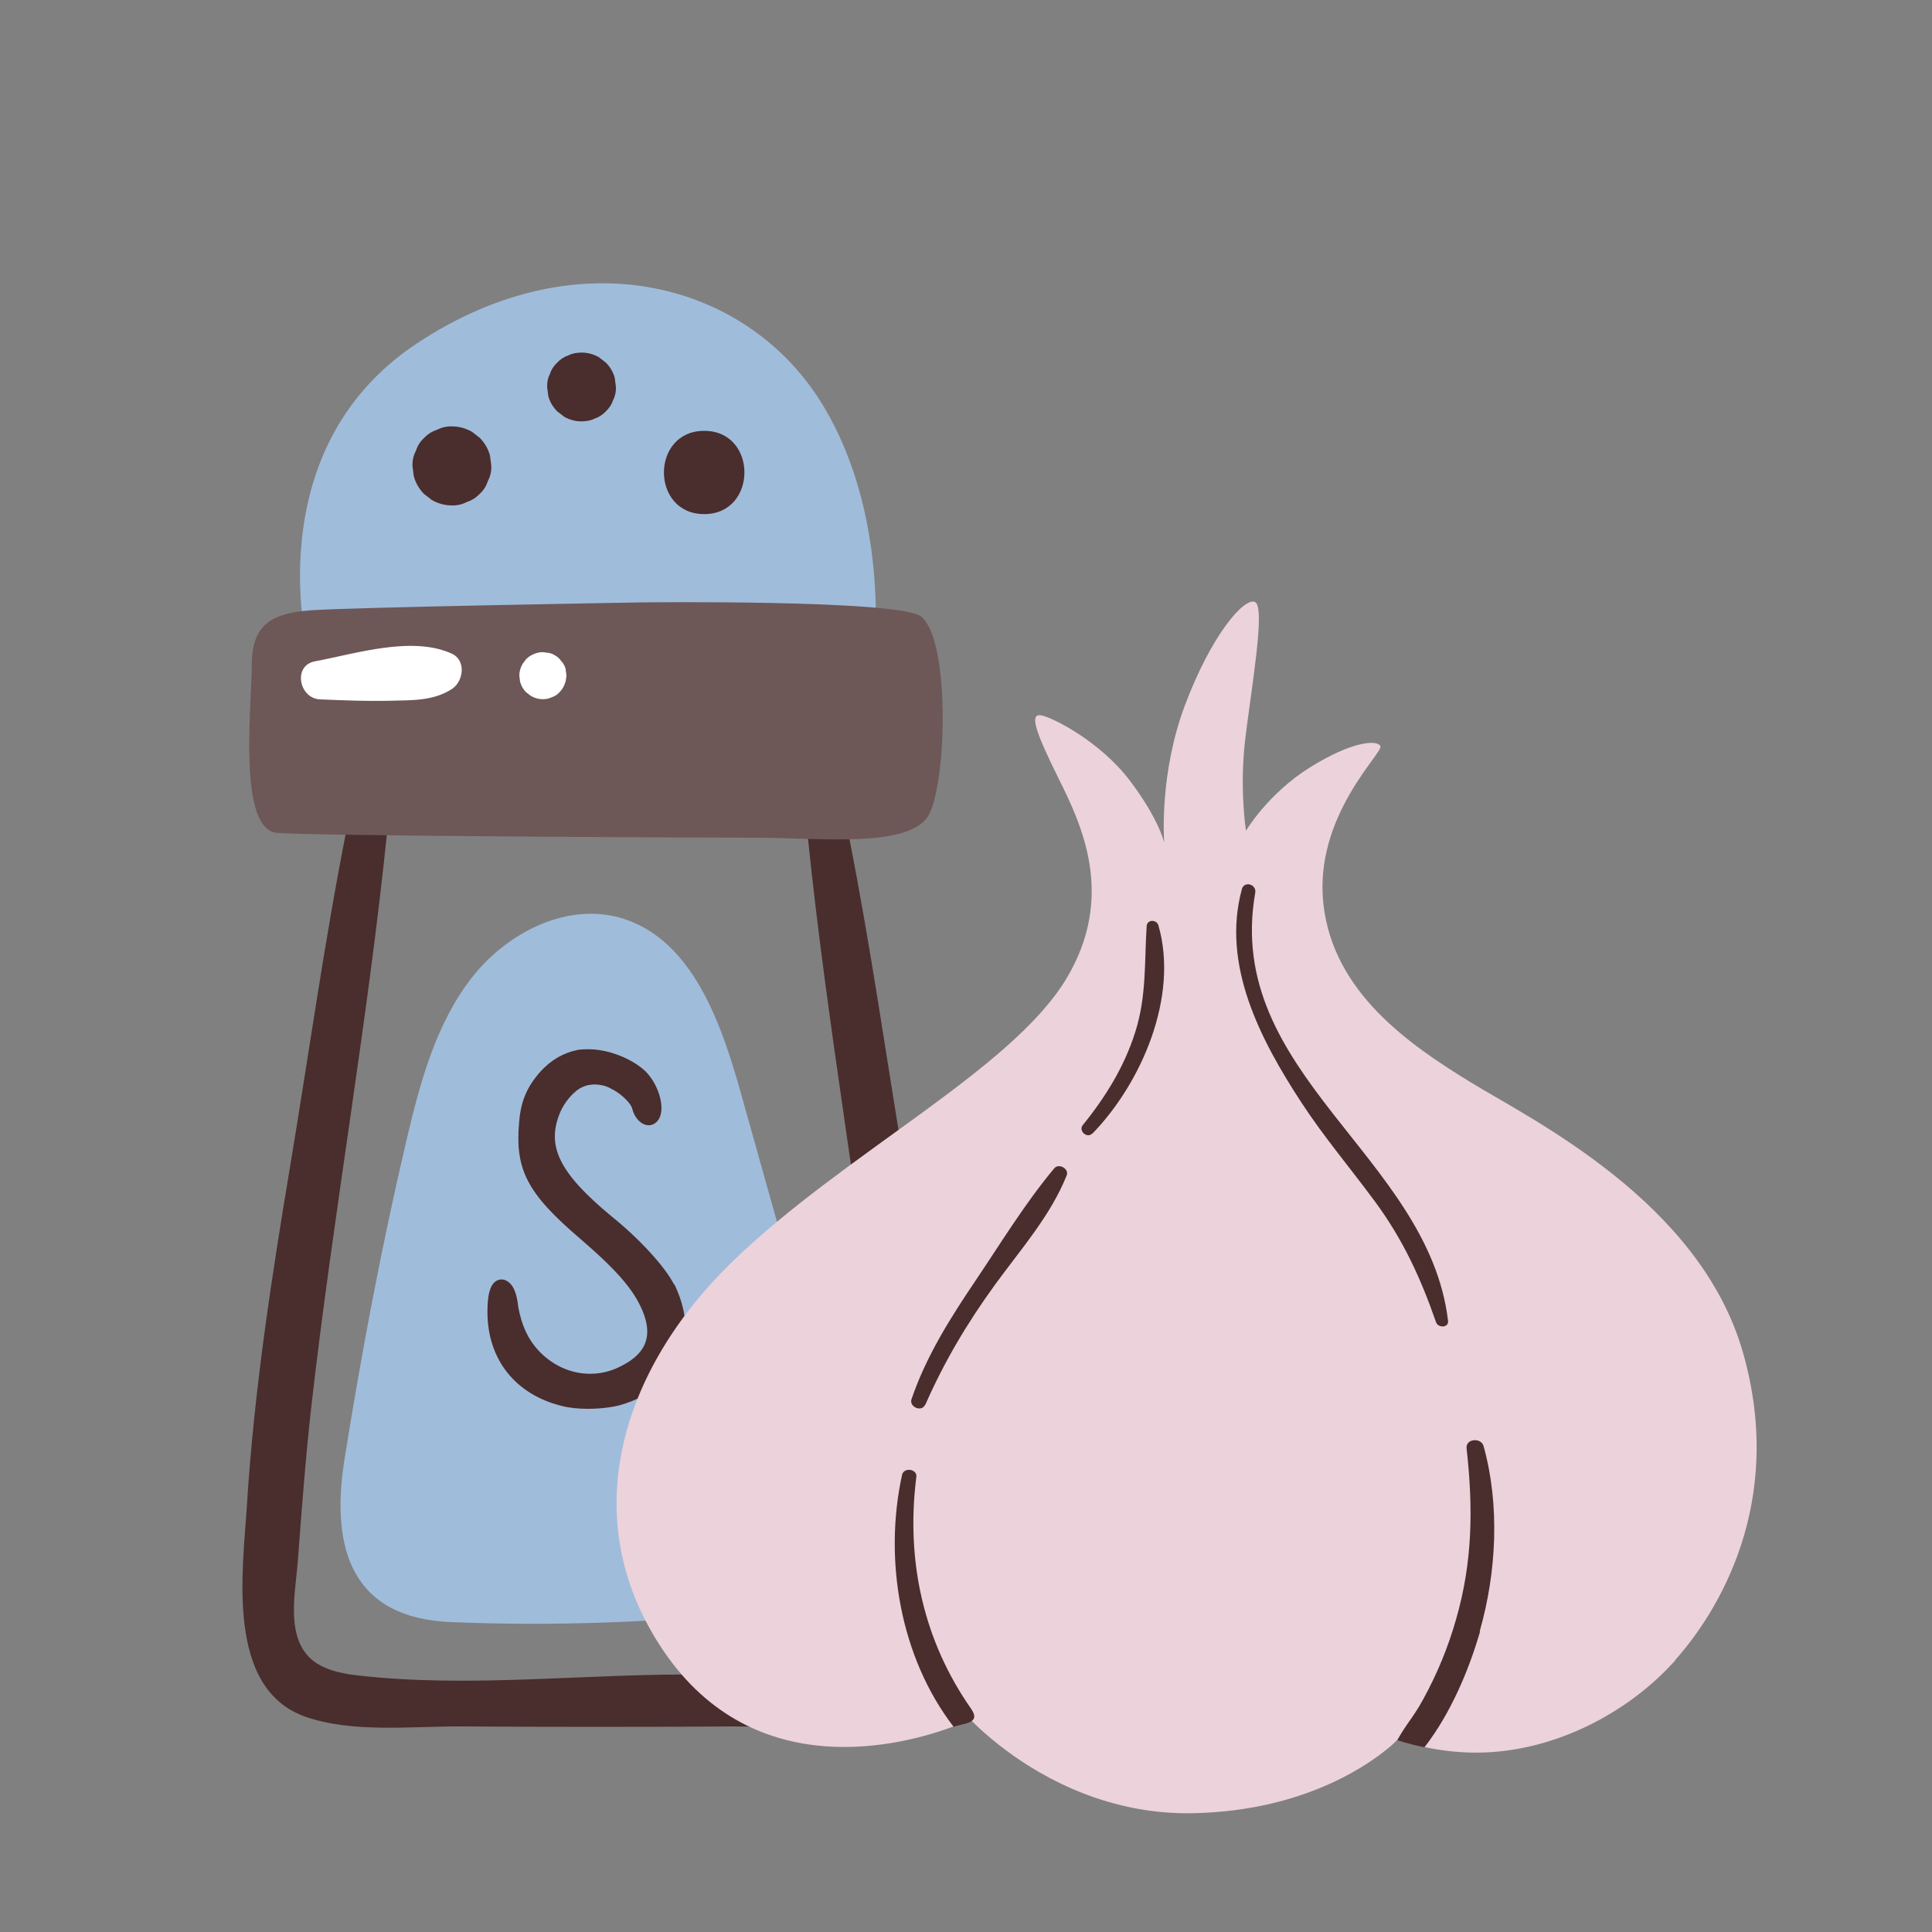 <?xml version="1.0" encoding="UTF-8"?>
<svg id="Capa_2" data-name="Capa 2" xmlns="http://www.w3.org/2000/svg" viewBox="0 0 100 100">
  <rect x="0" y="0" width="100" height="100" fill="#808080" stroke="none"/>
  <defs>
    <style>
      .cls-1 {
        fill: #6e5757;
      }

      .cls-2 {
        fill: #fff;
      }

      .cls-3 {
        fill: none;
      }

      .cls-4 {
        fill: #a0bcdb;
      }

      .cls-5 {
        fill: #4a2d2d;
      }

      .cls-6 {
        fill: #ecd2db;
      }
    </style>
  </defs>
  <g id="COLOR">
    <g>
      <g>
        <g>
          <g>
            <path class="cls-4" d="M43.79,77.71c-.13-2.22-.74-4.39-1.34-6.53-1.38-4.9-2.76-9.8-4.13-14.7-1.02-3.63-2.51-7.78-6.03-8.92-2.85-.92-6.03.67-7.89,3.07-1.86,2.4-2.67,5.45-3.37,8.43-1.28,5.45-2.32,10.96-3.2,16.48-.74,4.66.41,8.22,5.52,8.42,5.43.22,10.87.02,16.27-.6.76-.09,1.54-.19,2.21-.57,1.65-.93,2.08-3.16,1.96-5.08Z"/>
            <path class="cls-4" d="M16,33.98s-2.88-10.62,5.6-16.22c8.48-5.6,17.21-3.05,20.99,3.21,3.79,6.26,2.55,14.08,2.55,14.08l-29.15-1.07Z"/>
            <g>
              <g>
                <path class="cls-5" d="M21.94,25.56c.14.11.27.21.41.32.32.18.66.28,1.03.28.28.01.54-.05.79-.18.25-.08.47-.22.66-.42.2-.18.34-.4.42-.66.13-.24.19-.5.18-.79l-.07-.54c-.1-.35-.27-.64-.52-.9-.14-.11-.27-.21-.41-.32-.32-.18-.66-.28-1.03-.28-.28-.01-.54.05-.79.18-.25.08-.47.22-.66.42-.2.18-.34.4-.42.66-.13.24-.19.5-.18.79.02.18.05.36.07.54.1.35.27.64.52.9Z"/>
                <path class="cls-5" d="M28.84,21.29c.12.09.24.19.36.28.28.16.58.24.9.24.25,0,.48-.04.69-.15.22-.07.41-.2.57-.37.17-.16.3-.35.37-.57.11-.21.16-.44.15-.69-.02-.16-.04-.32-.06-.47-.08-.3-.24-.57-.46-.79-.12-.09-.24-.19-.36-.28-.28-.16-.58-.24-.9-.24-.25,0-.48.04-.69.15-.22.07-.41.2-.57.37-.17.16-.3.35-.37.57-.11.21-.16.44-.15.69.02.16.04.32.06.47.08.3.24.57.46.79Z"/>
                <path class="cls-5" d="M36.45,26.61c2.77,0,2.78-4.31,0-4.31s-2.78,4.31,0,4.31Z"/>
                <path class="cls-5" d="M46.87,60.7c-.97-5.78-1.79-11.65-2.93-17.41-.4,0-.4.02-.57.01-.52-.04-1.04,0-1.56,0,1.01,9.85,2.78,19.62,3.9,29.45.28,2.5.5,5.01.67,7.52.08,1.1.26,2.23.22,3.33-.08,1.89-.86,2.76-2.82,3.09-2.28.39-4.93.03-7.24-.01-5.93-.1-12.16.73-18.1.03-1.88-.22-3.01-.86-3.2-2.78-.1-1.05.1-2.14.18-3.19.2-2.67.4-5.33.7-7.99,1.12-9.85,2.93-19.95,3.93-29.81-.7,0-1.41,0-2.11-.01-1.12,5.63-1.96,11.65-2.9,17.3-.98,5.86-1.89,11.75-2.26,17.69-.21,3.34-1.12,9.46,3.01,10.93,2.44.87,5.57.49,8.12.51,4.67.03,9.34.03,14.01,0,2.48-.01,5.34.27,7.75-.41,4.5-1.26,3.6-7.51,3.38-11.03-.36-5.78-1.22-11.51-2.18-17.22Z"/>
              </g>
              <path class="cls-5" d="M34.89,66.49c-.45-.91-1.83-2.41-3.27-3.56-2.66-2.21-3.35-3.6-2.64-5.32.22-.56.74-1.16,1.16-1.34.42-.21,1.04-.18,1.49.08.53.25,1.03.77,1.09,1.02.1.45.47.92.93.87.25-.04.44-.22.53-.49.2-.63-.15-1.69-.79-2.32-.72-.66-1.92-1.12-2.91-1.12-.17,0-.34,0-.56.03-.76.15-1.4.52-1.96,1.14-.69.78-1.01,1.54-1.09,2.61-.22,2.45.42,3.68,3.13,6,1.93,1.66,2.78,2.64,3.25,3.74.54,1.29.22,2.19-1.03,2.84-1.45.8-3.2.48-4.37-.79-.52-.57-.84-1.26-1.02-2.2-.09-.86-.32-1.31-.74-1.44-.18-.04-.34,0-.47.11-.27.22-.39.71-.39,1.55,0,2.47,1.45,4.29,3.88,4.88.35.09.83.14,1.32.14.6,0,1.21-.07,1.66-.19,1.74-.49,2.87-1.58,3.27-3.17.23-.96.09-1.93-.45-3.08Z"/>
            </g>
            <path class="cls-1" d="M33.21,31.18s-14.98.25-17.13.41-3.05.82-3.05,2.88-.74,8.48,1.32,8.64c2.06.16,21.74.25,24.86.25s7.99.58,8.89-1.23c.91-1.81,1.07-8.97-.41-10.21-1.08-.9-14.49-.74-14.49-.74Z"/>
          </g>
          <path class="cls-2" d="M16.57,36.2c1.21.05,2.41.1,3.62.07,1.12-.03,2.22.02,3.19-.6.61-.39.77-1.49,0-1.84-2.06-.93-4.94,0-7.08.4-1.16.22-.82,1.93.27,1.97h0Z"/>
          <path class="cls-2" d="M29.28,35.29s0-.03,0-.04c.05-.34.05-.23,0-.57,0,0,0,0,0-.01,0,0,0-.01,0-.02,0,0,0,0,0-.01-.04-.16-.11-.3-.22-.41-.09-.13-.2-.24-.34-.31-.14-.09-.29-.14-.45-.14-.16-.04-.32-.03-.49.02-.21.06-.39.16-.54.31l-.19.25c-.11.19-.17.39-.17.61l.04.32c.06.21.16.39.31.54l.25.19c.19.11.39.17.61.17.17,0,.32-.03.47-.1.15-.05.28-.13.39-.25.15-.15.26-.33.31-.54h0Z"/>
        </g>
        <g>
          <path class="cls-6" d="M86.71,85.94c-2.18,2.45-5.76,4.55-9.69,4.76-1.26.07-2.43-.09-3.29-.27-.86-.17-1.41-.37-1.41-.37,0,0-.09.09-.26.25-.93.82-4.31,3.4-10.23,3.54-4.37.11-7.78-1.78-9.74-3.24-1.2-.89-1.86-1.61-1.86-1.61,0,0-.31.16-.87.36-2.57.96-10.27,3.07-15.01-3.9-4.65-6.84-2.2-14.6,3.59-20.19,5.76-5.57,14.38-9.87,17.24-14.59,2.6-4.3.77-8.05-.38-10.37-1.15-2.32-1.54-3.37-.94-3.29.6.09,3.07,1.35,4.61,3.37,1.44,1.9,1.76,3.09,1.79,3.23-.02-.25-.24-3.62,1.07-7.11,1.36-3.63,3.07-5.61,3.63-5.35.56.25-.21,4.59-.51,7.12-.3,2.53.04,4.72.04,4.72,0,0,1.15-1.94,3.33-3.29,2.17-1.35,3.46-1.43,3.63-1.09.17.33-3.46,3.62-2.95,8.18.51,4.55,4.4,7.25,7.64,9.23,3.25,1.98,11.86,6.2,14.08,13.99,2.22,7.8-1.33,13.45-3.5,15.89Z"/>
          <path class="cls-5" d="M47.89,72.72c.98-2.24,2.19-4.27,3.63-6.25,1.31-1.8,2.86-3.55,3.69-5.63.14-.34-.4-.65-.64-.37-1.5,1.79-2.76,3.86-4.06,5.79-1.31,1.94-2.57,3.93-3.33,6.16-.14.4.53.69.7.29h0Z"/>
          <path class="cls-5" d="M56.54,58.68c2.55-2.63,4.48-7.1,3.42-10.78-.09-.32-.59-.32-.61.04-.12,1.89,0,3.62-.59,5.48-.56,1.78-1.54,3.37-2.72,4.82-.23.29.23.71.49.43h0Z"/>
          <path class="cls-5" d="M64.28,46.02c-1.07,3.92.96,7.8,3.07,11.03,1.16,1.78,2.55,3.42,3.81,5.13,1.46,1.98,2.37,3.96,3.17,6.26.11.31.67.29.62-.08-1.02-8.52-11.62-12.78-9.98-22.15.08-.44-.57-.63-.69-.19h0Z"/>
          <path class="cls-5" d="M49.36,89.38c-2.77-3.6-3.63-8.65-2.67-13.04.09-.41.79-.31.74.1-.56,4.42.41,8.54,2.83,12,.54.77-.35.74-.9.94Z"/>
          <path class="cls-5" d="M76.61,84.44c-.57,1.97-1.51,4.23-2.88,6-.86-.17-1.41-.37-1.41-.37,0,0,.28-.49.55-.87s.55-.79.78-1.22c.73-1.32,1.31-2.73,1.72-4.18.86-2.98.88-5.78.54-8.83-.06-.51.75-.58.88-.12.85,3.06.67,6.54-.2,9.58Z"/>
        </g>
      </g>
      <rect class="cls-3" width="100" height="100"/>
    </g>
  </g>
</svg>